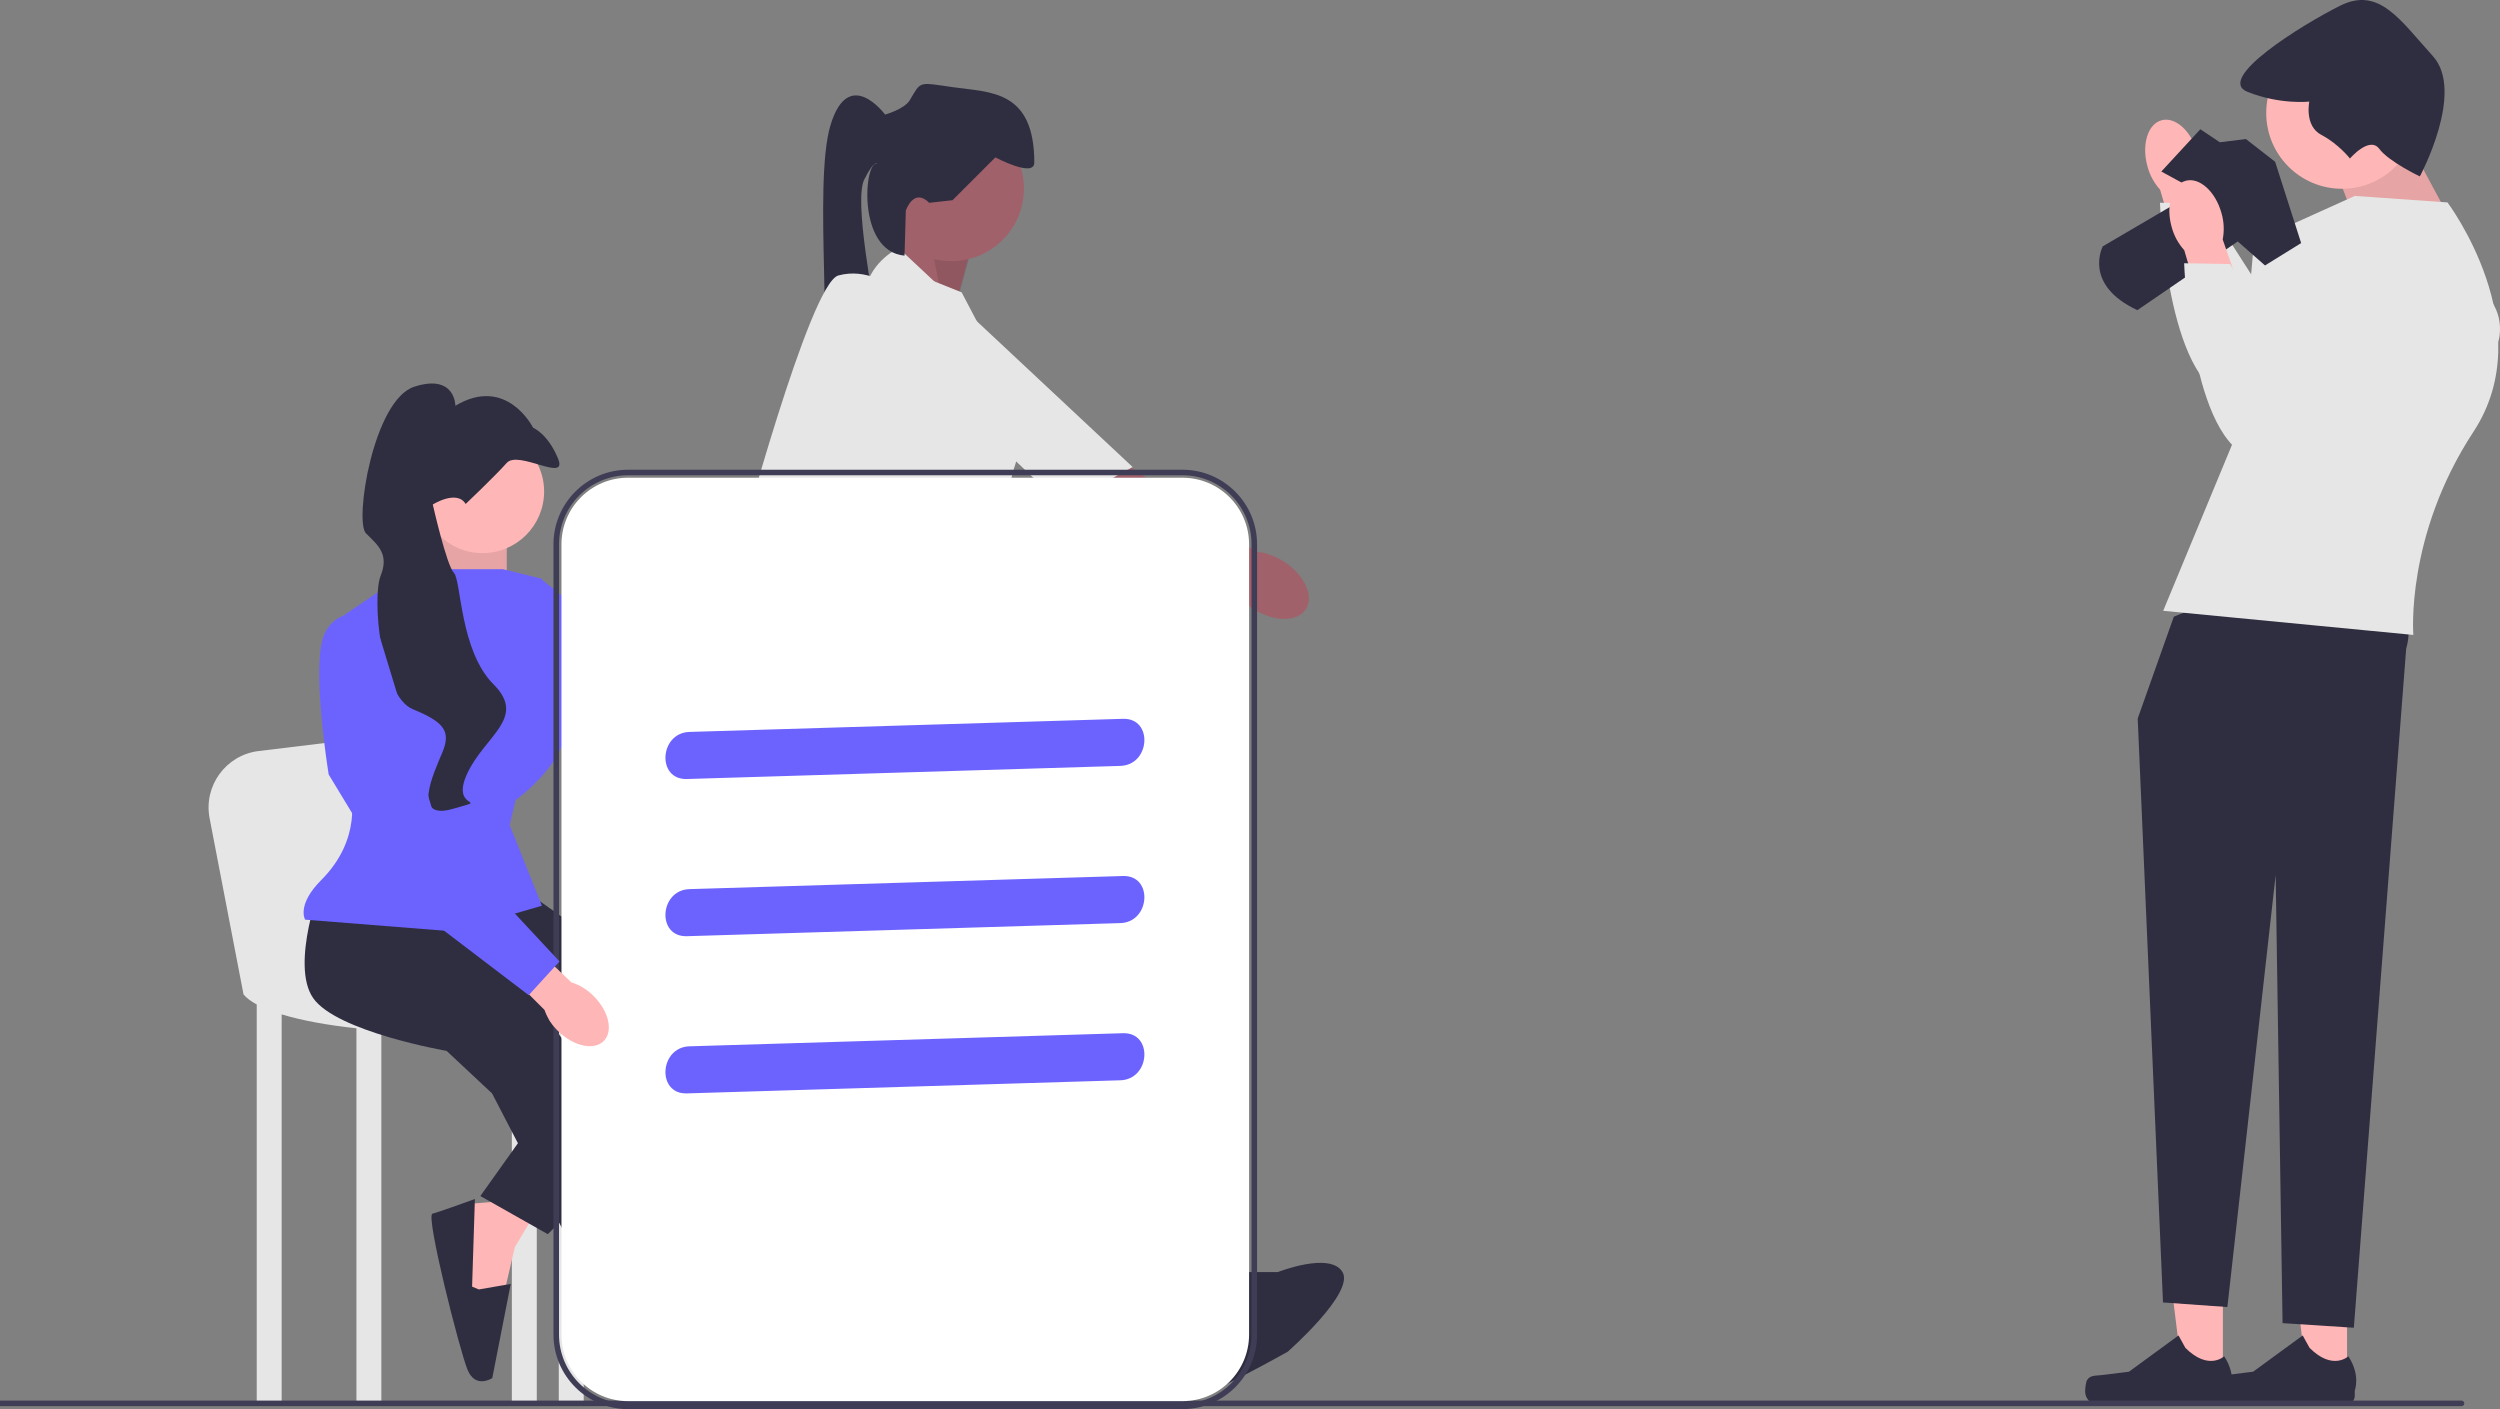 <svg xmlns="http://www.w3.org/2000/svg" width="900.864" height="507.772" viewBox="0 0 900.864 507.772" xmlns:xlink="http://www.w3.org/1999/xlink"><rect x="0" y="0" width="900.864" height="507.772" fill="#808080" stroke="none"/><polygon points="344.181 110.421 349.792 89.846 324.541 80.494 321.735 99.198 344.181 110.421" fill="#a0616a"/><polygon points="344.181 111.421 349.792 90.846 334.921 84.574 339.542 108.83 344.181 111.421" opacity=".1"/><g><path d="M470.581,219.472c3.016-4.733-.568-12.412-8.005-17.151-3.256-2.075-6.71-3.242-9.818-3.502l-4.312-2.672-56.938-38.56s-38.58-43.985-46.993-47.415c-8.413-3.43-15.396,1.895-15.396,1.895l-3.778,9.518,60.499,59.348,51.483,27.238,7.01,3.869c1.548,2.707,4.065,5.345,7.321,7.42,7.437,4.74,15.911,4.745,18.928,.013Z" fill="#a0616a"/><path d="M323.816,89.383s-9.701,4.426-11.981,14.843c-2.28,10.417,71.148,77.883,71.148,77.883l25.162-13.814-84.329-78.912Z" fill="#e6e6e6"/></g><path d="M368.964,67.933c0,14.462-11.724,26.186-26.186,26.186-14.462,0-26.186-11.724-26.186-26.186,0-14.462,11.724-26.186,26.186-26.186,14.462,0,26.186,11.724,26.186,26.186Z" fill="#a0616a"/><polygon points="404.035 448.103 421.805 492.059 432.092 481.771 435.833 462.131 420.869 443.427 404.035 448.103" fill="#a0616a"/><polygon points="303.172 439.166 295.283 465.182 309.808 477.151 325.764 466.995 323.683 439.267 303.172 439.166" fill="#a0616a"/><polygon points="355.871 186.707 358.209 224.584 300.225 214.296 303.966 190.916 355.871 186.707" fill="#a0616a"/><path d="M358.677,225.051l-58.452-19.172s-21.51,43.02,1.87,70.142c23.381,27.122,101.005,181.434,101.005,181.434l23.381-11.223-33.668-98.199-37.409-90.717,3.273-32.265Z" fill="#2f2e41"/><polygon points="292.306 255.704 311.648 354.561 299.658 442.774 327.574 445.725 350.966 337.1 342.536 265.12 292.306 255.704" fill="#2f2e41"/><path d="M444.25,458.39h16.197s18.9-7.482,23.329,0c4.429,7.482-19.763,28.701-19.763,28.701,0,0-33.792,18.995-38.468,18.06s-6.547-12.158-6.547-12.158l-5.611-13.093,8.417,2.806s11.223-6.547,8.417-17.769l14.028-6.547Z" fill="#2f2e41"/><path d="M299.841,466.228l-3.796-8.547-6.141,12.96s-13.903,13.337,4.612,20.464c18.515,7.127,40.828,13.591,40.828,13.591,0,0,28.679-4.55,26.972-13.001-1.707-8.452-4.799-10.805-4.799-10.805l-11.436-.404-18.416-18.427-12.917,7.783-14.907-3.613Z" fill="#2f2e41"/><path d="M334.829,73.077l8.417-.935,15.431-15.431s14.028,7.482,14.028,1.87c0-26.186-15.899-25.251-28.992-27.122-13.093-1.87-11.69-2.338-15.899,4.676-1.925,3.208-8.885,5.144-8.885,5.144,0,0-13.093-17.769-19.64,3.741-6.547,21.51,1.87,87.911-4.676,93.523-6.547,5.611,26.88,11.214,23.26-10.759-3.62-21.974-10.167-55.642-6.426-63.124,3.741-7.482,4.676-5.611,4.676-5.611-4.636-1.893-7.665,31.448,9.815,33.08l.473-16.246s2.806-8.417,8.417-2.806Z" fill="#2f2e41"/><path d="M346.519,105.342l-28.057-11.223-37.409,112.227,76.969-2.804,6.93-33.496s6.766-17.434,1.155-27.721c-5.611-10.287-19.589-36.984-19.589-36.984Z" fill="#e6e6e6"/><g><path d="M273.511,293.337c5.592,.48,10.736-6.253,11.491-15.04,.33-3.846-.235-7.448-1.445-10.323l.371-5.059,7.793-68.324s14.507-55.888,13.649-64.933c-.858-9.044-2.214-11.446-2.214-11.446l-10.185,1.062-24.566,81.11-.287,58.243-.181,8.004c-1.682,2.627-2.854,6.079-3.184,9.926-.755,8.787,3.166,16.299,8.758,16.779Z" fill="#a0616a"/><path d="M320.8,103.004s-8.417-6.547-18.705-3.741c-10.287,2.806-36.058,99.134-36.058,99.134l23.9,15.899,30.862-111.292Z" fill="#e6e6e6"/></g><g><polygon points="883.113 79.388 866.707 48.921 843.857 67.084 852.646 89.934 883.113 79.388" fill="#ffb6b6"/><polygon points="883.113 79.388 866.707 48.921 843.857 67.084 852.646 89.934 883.113 79.388" opacity=".1"/><circle cx="843.917" cy="40.732" r="27.291" fill="#ffb6b6"/><g><path id="uuid-3dc7f3b0-930d-4ec2-8f7c-5a97dd96fd74-93" d="M791.78,54.947c-2.173-7.791-7.953-12.985-12.911-11.601-4.958,1.383-7.215,8.82-5.04,16.613,.826,3.125,2.388,6.007,4.556,8.404l9.622,32.894,15.34-4.844-11.114-31.913c.614-3.174,.459-6.45-.452-9.552Z" fill="#ffb6b6"/><path d="M869.518,75.125l-49.688,37.198-24.992-38.993-16.5-.276s2.229,64.826,25.249,70.303c23.02,5.477,86.239-25.242,88.429-44.292,2.19-19.049-22.497-23.938-22.497-23.938Z" fill="#e6e6e6"/></g><g><polygon points="801.01 497.672 786.72 497.671 779.921 442.549 801.013 442.551 801.01 497.672" fill="#ffb6b6"/><path d="M752.049,497.348h0c-.445,.749-.68,3.168-.68,4.04h0c0,2.679,2.171,4.85,4.85,4.85h44.256c1.827,0,3.309-1.481,3.309-3.309v-1.843s2.189-5.538-2.318-12.363c0,0-5.602,5.345-13.973-3.026l-2.469-4.472-17.869,13.068-9.904,1.219c-2.167,.267-4.088-.041-5.203,1.836h-0Z" fill="#2f2e41"/></g><g><polygon points="845.754 497.672 831.463 497.671 824.665 442.549 845.757 442.551 845.754 497.672" fill="#ffb6b6"/><path d="M796.793,497.348h0c-.445,.749-.68,3.168-.68,4.04h0c0,2.679,2.171,4.85,4.85,4.85h44.256c1.827,0,3.309-1.481,3.309-3.309v-1.843s2.189-5.538-2.318-12.363c0,0-5.602,5.345-13.973-3.026l-2.469-4.472-17.869,13.068-9.904,1.219c-2.167,.267-4.088-.041-5.203,1.836h-0Z" fill="#2f2e41"/></g><path d="M783.323,222.228l-13.012,36.678,9.114,210.428,23.201,1.657,17.4-155.741,2.486,161.541,25.686,1.657,18.865-244.763s5.864-17.396-12.365-25.682c-18.229-8.286-71.375,14.225-71.375,14.225Z" fill="#2f2e41"/><path d="M779.493,220.101l90.144,8.692s-2.93-35.74,21.678-73.238c24.608-37.498-9.374-82.612-9.374-82.612l-33.396-2.344-36.326,16.405-6.032,68.684-26.694,64.413Z" fill="#e6e6e6"/><path d="M871.981,63.568s16.405-30.467,4.687-43.357c-11.718-12.89-19.335-25.194-33.396-18.163-14.062,7.031-45.114,26.366-33.396,31.053,11.718,4.687,22.264,3.515,22.264,3.515,0,0-1.845,8.757,4.351,11.995,6.196,3.238,10.297,8.512,10.297,8.512,0,0,7.031-8.203,10.546-3.515,3.515,4.687,14.648,9.96,14.648,9.96Z" fill="#2f2e41"/><path d="M791.712,68.841l-33.982,19.921s-7.317,13.776,12.454,23l36.176-24.758,9.824,8.652,13.026-8.067-9.374-29.295-10.546-8.203-9.374,1.172-7.031-4.687-14.062,15.233,12.89,7.031Z" fill="#2f2e41"/><g><path id="uuid-379f57e5-a8a0-4df7-80a8-31866b6f202a-94" d="M800.491,76.754c-2.173-7.791-7.953-12.985-12.911-11.601-4.958,1.383-7.215,8.82-5.04,16.613,.826,3.125,2.388,6.007,4.556,8.404l9.622,32.894,15.34-4.844-11.114-31.913c.614-3.174,.459-6.45-.452-9.552Z" fill="#ffb6b6"/><path d="M878.229,96.933l-49.688,37.198-24.992-38.993-16.5-.276s2.229,64.826,25.249,70.303c23.02,5.477,86.239-25.242,88.429-44.292,2.19-19.049-22.497-23.938-22.497-23.938Z" fill="#e6e6e6"/></g></g><path d="M167.536,332.452c0,3.698-8.982-69.743-8.982-69.743l-65.356,7.922c-11.798,1.43-19.913,12.56-17.666,24.23l12.223,63.48c1.052,1.276,2.672,2.48,4.755,3.608v143.803h8.982v-140.227c7.229,2.2,16.564,3.908,26.946,5.014v135.213h8.982v-134.423c15.19,1.058,31.827,.881,47.023-.832v135.255h8.982v-136.482c2.719-.44,5.368-.934,7.925-1.488v137.971h8.982v-140.279c4.885-1.483,9.262-3.237,12.945-5.282,33.286-18.492-55.741-31.437-55.741-27.739Z" fill="#e6e6e6"/><polygon points="233.345 466.677 244.414 477.745 259.698 485.651 258.117 499.355 229.129 496.192 225.44 488.814 226.494 482.489 224.385 472.475 233.345 466.677" fill="#ffb6b6"/><path d="M256.009,494.084l.905-11.628,31.245,14.79s2.419,6.852-5.115,7.906c-7.534,1.054-57.605,1.054-57.605-1.581,0-2.635-1.37-16.127-1.37-16.127l30.358,8.748,1.581-2.108Z" fill="#2f2e41"/><polygon points="193.536 435.935 185.531 449.385 181.627 466.145 167.956 467.983 163.891 439.108 170.135 433.717 176.525 433.183 185.713 428.676 193.536 435.935" fill="#ffb6b6"/><path d="M172.546,464.643l11.493-1.983-6.65,33.923s-6.046,4.03-8.921-3.013c-2.875-7.044-15.191-55.576-12.636-56.224s15.295-5.294,15.295-5.294l-1.012,31.577,2.432,1.014Z" fill="#2f2e41"/><polygon points="158.818 184.249 157.233 216.479 182.594 217.007 182.594 189.281 158.818 184.249" fill="#ffb6b6"/><polygon points="158.818 184.249 157.233 216.479 182.594 217.007 182.594 189.281 158.818 184.249" opacity=".1"/><path d="M116.022,317.394s-11.624,30.116-3.17,42.268c8.454,12.152,48.08,19.021,48.08,19.021l16.379,15.322,43.325,83.48,25.361-5.812-35.928-85.593s-21.134-34.343-29.059-39.098c-7.925-4.755-22.683-22.609-22.683-22.609l-42.305-6.979Z" fill="#2f2e41"/><path d="M187.878,320.036l16.276,11.526s57.694,15.42,39.202,51.348c-18.492,35.928-45.967,61.817-45.967,61.817l-24.304-13.737,39.098-54.949-68.686-41.74,44.382-14.266Z" fill="#2f2e41"/><path id="uuid-8b72ca2c-8770-47cf-940c-27f120eabdaa-95" d="M335.812,276.224c7.648,1.539,13.054,6.732,12.073,11.6s-7.974,7.564-15.625,6.024c-3.065-.573-5.947-1.872-8.407-3.788l-32.323-6.929,2.773-12.775,32.288,6.11c3.01-.816,6.172-.898,9.221-.241Z" fill="#ffb6b6"/><path d="M181.273,205.119h-32.879l-24.184,16.379,2.113,64.459s4.419,16.187-10.567,31.173c-8.982,8.982-5.812,14.266-5.812,14.266l53.364,4.227,31.965-9.246-11.624-29.059,2.113-8.982s21.663-15.322,17.964-31.173c-3.698-15.851-8.454-48.609-8.454-48.609l-14.001-3.434Z" fill="#6c63ff"/><path d="M258.627,259.629l-63.778-51.111s-12.416,3.373-10.81,15.078c1.606,11.705,29.915,41.31,29.915,41.31l48.666,22.08,55.723,2.847,2.295-16.295-62.011-13.909Z" fill="#6c63ff"/><circle cx="173.876" cy="177.116" r="22.191" fill="#ffb6b6"/><path d="M167.8,181.607s10.567-10.039,14.794-14.794c4.227-4.755,22.191,7.397,18.492-1.585-3.698-8.982-8.982-11.095-8.982-11.095,0,0-9.51-19.021-28.003-7.925,0,0,0-11.624-14.794-6.869-14.794,4.755-21.663,48.609-17.436,52.835,4.227,4.227,8.454,7.397,5.284,15.322-3.17,7.925,0,43.325,11.624,48.08,11.624,4.755,13.737,8.117,10.567,15.682-3.17,7.565-11.095,24.473,3.698,20.246s-1.057,1.057,5.284-12.68c6.34-13.737,21.663-20.077,9.51-32.23-12.152-12.152-11.624-37.513-14.266-40.155-2.642-2.642-7.618-24.643-7.618-24.643,0,0,8.675-5.473,11.845-.189Z" fill="#2f2e41"/><path d="M887,506.7H0v-2H887c.552,0,1,.448,1,1h0c0,.552-.448,1-1,1Z" fill="#3f3d56"/><g><path d="M426.122,504.893H226.3c-13.222,0-23.978-10.756-23.978-23.98V196.127c0-13.224,10.756-23.98,23.978-23.98h199.822c13.222,0,23.978,10.756,23.978,23.98V480.913c0,13.224-10.756,23.98-23.978,23.98Z" fill="#fff"/><path d="M426.122,507.772H226.3c-14.809,0-26.857-12.049-26.857-26.858V196.127c0-14.811,12.048-26.859,26.857-26.859h199.822c14.81,0,26.858,12.049,26.858,26.859V480.914c0,14.81-12.048,26.858-26.858,26.858ZM226.3,171.267c-13.707,0-24.857,11.152-24.857,24.859V480.914c0,13.707,11.151,24.858,24.857,24.858h199.822c13.707,0,24.858-11.151,24.858-24.858V196.127c0-13.708-11.151-24.859-24.858-24.859H226.3Z" fill="#3f3d56"/><path d="M247.508,280.713l156.205-4.722c10.849-.328,11.89-17.298,.942-16.967l-156.205,4.722c-10.849,.328-11.89,17.298-.942,16.967h0Z" fill="#6c63ff"/><path d="M247.508,337.357l156.205-4.722c10.849-.328,11.89-17.298,.942-16.967l-156.205,4.722c-10.849,.328-11.89,17.298-.942,16.967h0Z" fill="#6c63ff"/><path d="M247.508,394.001l156.205-4.722c10.849-.328,11.89-17.298,.942-16.967l-156.205,4.722c-10.849,.328-11.89,17.298-.942,16.967h0Z" fill="#6c63ff"/></g><path id="uuid-0373391a-705f-4801-95e2-9fea66d9d55f-96" d="M213.756,358.778c5.59,5.442,7.313,12.737,3.849,16.294-3.464,3.557-10.802,2.028-16.393-3.416-2.263-2.144-3.98-4.799-5.007-7.743l-23.394-23.357,9.26-9.227,23.808,22.649c2.971,.948,5.672,2.594,7.876,4.8Z" fill="#ffb6b6"/><path d="M158.29,299.958l-23.776-78.196s-12.152-4.227-17.436,6.34c-5.284,10.567,1.362,50.986,1.362,50.986l27.697,45.703,44.382,33.815,11.095-12.152-43.325-46.495Z" fill="#6c63ff"/></svg>